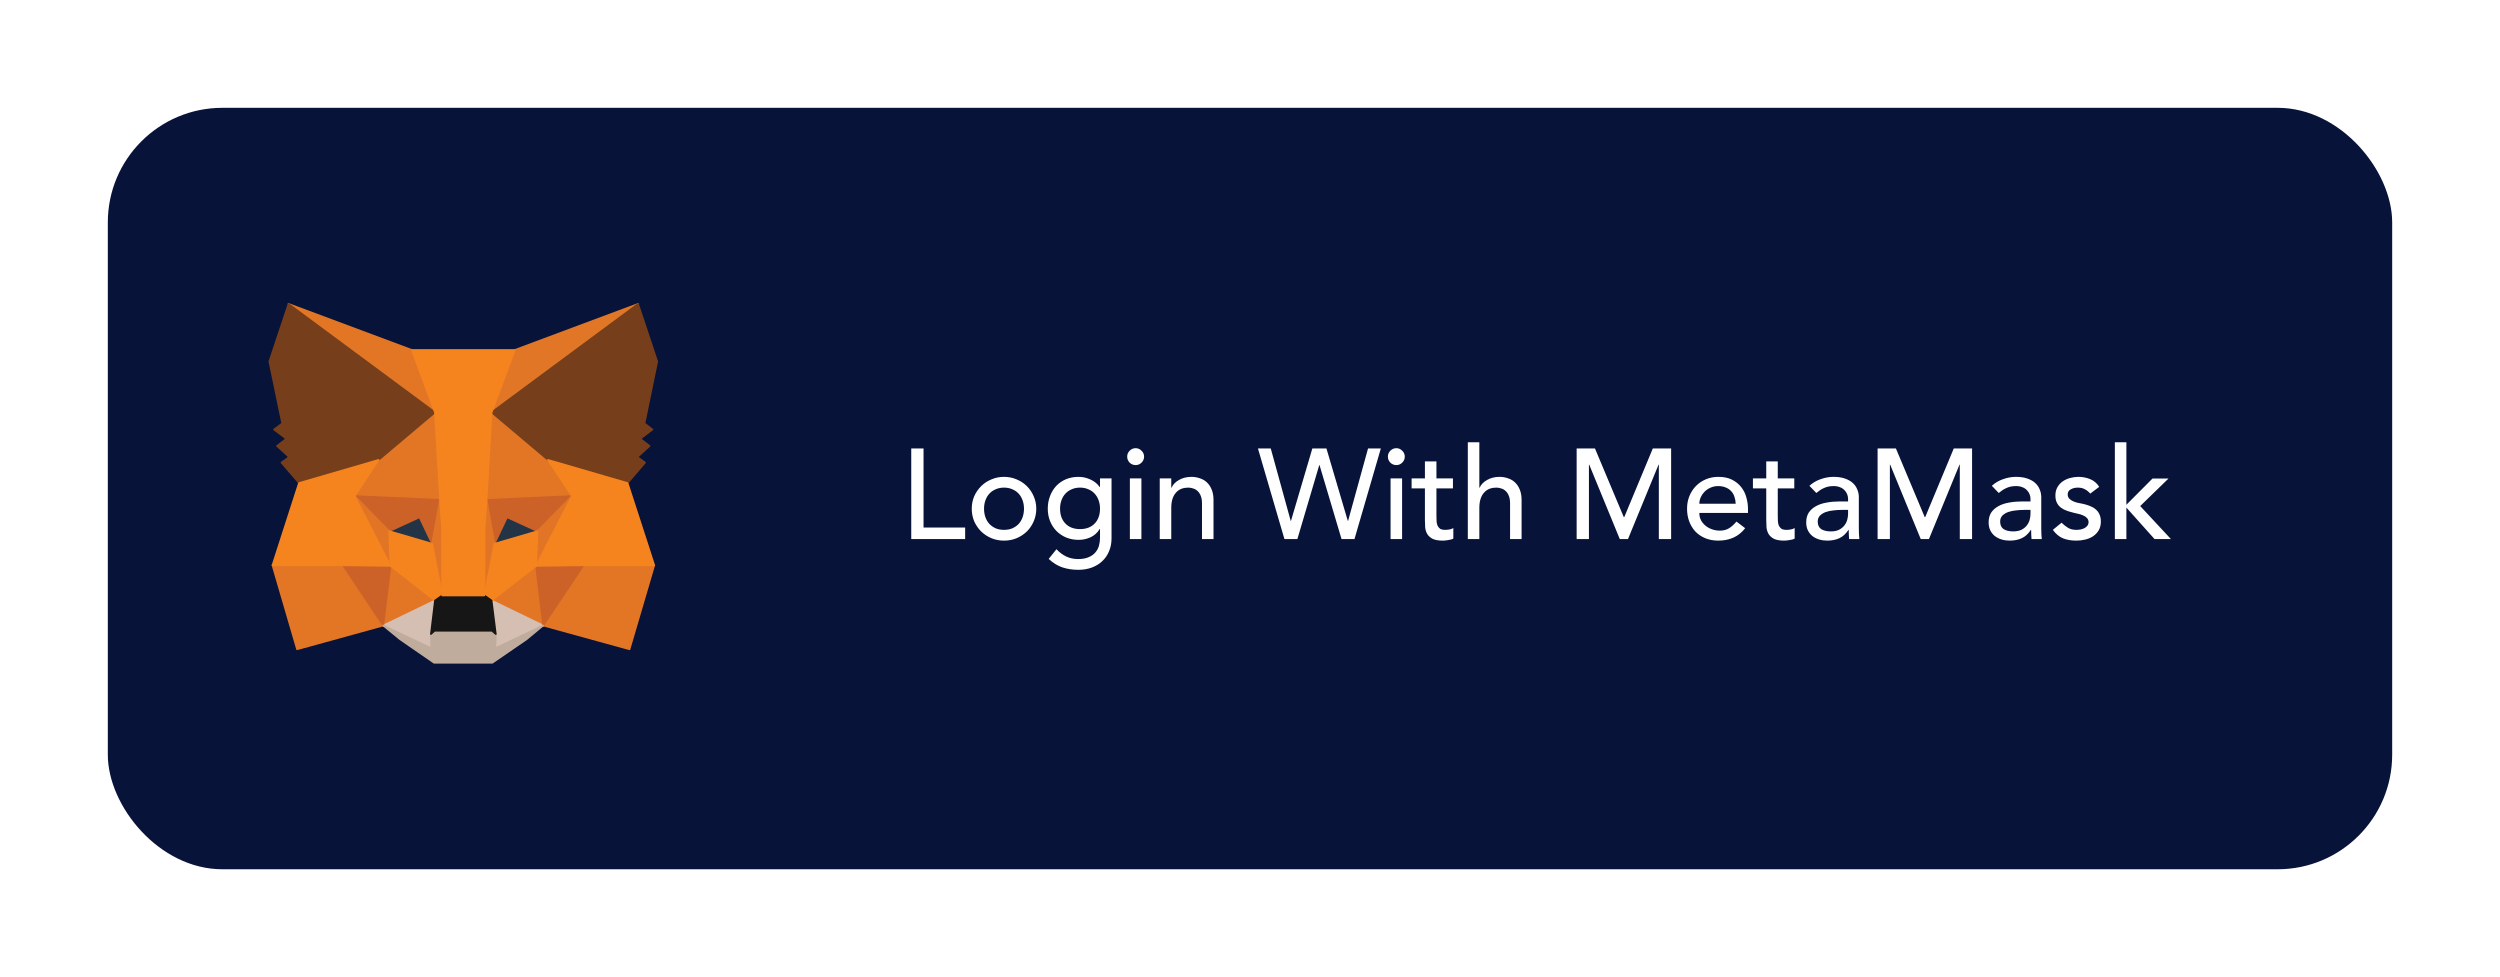 <svg width="371" height="145" viewBox="0 0 371 145" fill="none" xmlns="http://www.w3.org/2000/svg">
<g filter="url(#filter0_dd)">
<rect x="16" y="16" width="339" height="113" rx="17" fill="#08133A"/>
</g>
<g clip-path="url(#clip0)">
<path d="M94.686 45.105L72.199 61.744L76.381 51.938L94.686 45.105Z" fill="#E17726" stroke="#E17726" stroke-width="0.25" stroke-linecap="round" stroke-linejoin="round"/>
<path d="M42.817 45.105L65.104 61.9L61.122 51.938L42.817 45.105Z" fill="#E27625" stroke="#E27625" stroke-width="0.25" stroke-linecap="round" stroke-linejoin="round"/>
<path d="M86.589 83.686L80.606 92.826L93.418 96.353L97.088 83.885L86.589 83.686Z" fill="#E27625" stroke="#E27625" stroke-width="0.25" stroke-linecap="round" stroke-linejoin="round"/>
<path d="M40.437 83.885L44.084 96.353L56.874 92.826L50.913 83.686L40.437 83.885Z" fill="#E27625" stroke="#E27625" stroke-width="0.25" stroke-linecap="round" stroke-linejoin="round"/>
<path d="M56.184 68.245L52.625 73.614L65.303 74.191L64.881 60.547L56.184 68.245Z" fill="#E27625" stroke="#E27625" stroke-width="0.25" stroke-linecap="round" stroke-linejoin="round"/>
<path d="M81.318 68.245L72.488 60.392L72.199 74.191L84.877 73.614L81.318 68.245Z" fill="#E27625" stroke="#E27625" stroke-width="0.25" stroke-linecap="round" stroke-linejoin="round"/>
<path d="M56.874 92.826L64.547 89.121L57.942 83.974L56.874 92.826Z" fill="#E27625" stroke="#E27625" stroke-width="0.25" stroke-linecap="round" stroke-linejoin="round"/>
<path d="M72.955 89.121L80.606 92.826L79.561 83.974L72.955 89.121Z" fill="#E27625" stroke="#E27625" stroke-width="0.25" stroke-linecap="round" stroke-linejoin="round"/>
<path d="M80.606 92.826L72.955 89.121L73.578 94.091L73.511 96.198L80.606 92.826Z" fill="#D5BFB2" stroke="#D5BFB2" stroke-width="0.25" stroke-linecap="round" stroke-linejoin="round"/>
<path d="M56.874 92.826L63.992 96.198L63.947 94.091L64.547 89.121L56.874 92.826Z" fill="#D5BFB2" stroke="#D5BFB2" stroke-width="0.25" stroke-linecap="round" stroke-linejoin="round"/>
<path d="M64.125 80.69L57.763 78.827L62.256 76.764L64.125 80.69Z" fill="#233447" stroke="#233447" stroke-width="0.25" stroke-linecap="round" stroke-linejoin="round"/>
<path d="M73.378 80.69L75.246 76.764L79.761 78.827L73.378 80.69Z" fill="#233447" stroke="#233447" stroke-width="0.25" stroke-linecap="round" stroke-linejoin="round"/>
<path d="M56.874 92.826L57.986 83.686L50.913 83.885L56.874 92.826Z" fill="#CC6228" stroke="#CC6228" stroke-width="0.25" stroke-linecap="round" stroke-linejoin="round"/>
<path d="M79.516 83.686L80.606 92.826L86.59 83.885L79.516 83.686Z" fill="#CC6228" stroke="#CC6228" stroke-width="0.25" stroke-linecap="round" stroke-linejoin="round"/>
<path d="M84.877 73.613L72.199 74.19L73.377 80.691L75.246 76.764L79.761 78.827L84.877 73.613Z" fill="#CC6228" stroke="#CC6228" stroke-width="0.25" stroke-linecap="round" stroke-linejoin="round"/>
<path d="M57.763 78.827L62.256 76.764L64.125 80.691L65.303 74.19L52.625 73.613L57.763 78.827Z" fill="#CC6228" stroke="#CC6228" stroke-width="0.25" stroke-linecap="round" stroke-linejoin="round"/>
<path d="M52.626 73.613L57.942 83.974L57.764 78.827L52.626 73.613Z" fill="#E27525" stroke="#E27525" stroke-width="0.25" stroke-linecap="round" stroke-linejoin="round"/>
<path d="M79.761 78.827L79.561 83.974L84.877 73.613L79.761 78.827Z" fill="#E27525" stroke="#E27525" stroke-width="0.25" stroke-linecap="round" stroke-linejoin="round"/>
<path d="M65.304 74.19L64.125 80.691L65.616 88.367L65.949 78.25L65.304 74.19Z" fill="#E27525" stroke="#E27525" stroke-width="0.25" stroke-linecap="round" stroke-linejoin="round"/>
<path d="M72.199 74.19L71.576 78.228L71.888 88.367L73.378 80.691L72.199 74.19Z" fill="#E27525" stroke="#E27525" stroke-width="0.25" stroke-linecap="round" stroke-linejoin="round"/>
<path d="M73.378 80.691L71.888 88.367L72.955 89.121L79.561 83.974L79.761 78.827L73.378 80.691Z" fill="#F5841F" stroke="#F5841F" stroke-width="0.25" stroke-linecap="round" stroke-linejoin="round"/>
<path d="M57.763 78.827L57.941 83.974L64.547 89.121L65.615 88.367L64.125 80.691L57.763 78.827Z" fill="#F5841F" stroke="#F5841F" stroke-width="0.25" stroke-linecap="round" stroke-linejoin="round"/>
<path d="M73.511 96.198L73.578 94.091L73 93.603H64.503L63.947 94.091L63.992 96.198L56.874 92.826L59.365 94.867L64.414 98.35H73.066L78.138 94.867L80.606 92.826L73.511 96.198Z" fill="#C0AC9D" stroke="#C0AC9D" stroke-width="0.25" stroke-linecap="round" stroke-linejoin="round"/>
<path d="M72.955 89.121L71.887 88.367H65.615L64.547 89.121L63.947 94.091L64.503 93.603H73L73.578 94.091L72.955 89.121Z" fill="#161616" stroke="#161616" stroke-width="0.25" stroke-linecap="round" stroke-linejoin="round"/>
<path d="M95.642 62.831L97.533 53.647L94.686 45.105L72.955 61.19L81.318 68.245L93.129 71.683L95.731 68.644L94.597 67.823L96.399 66.181L95.02 65.117L96.821 63.741L95.642 62.831Z" fill="#763E1A" stroke="#763E1A" stroke-width="0.25" stroke-linecap="round" stroke-linejoin="round"/>
<path d="M39.97 53.647L41.883 62.831L40.659 63.741L42.483 65.117L41.104 66.181L42.906 67.823L41.771 68.644L44.374 71.683L56.184 68.245L64.548 61.19L42.817 45.105L39.97 53.647Z" fill="#763E1A" stroke="#763E1A" stroke-width="0.25" stroke-linecap="round" stroke-linejoin="round"/>
<path d="M93.129 71.684L81.318 68.245L84.877 73.614L79.561 83.974L86.59 83.886H97.088L93.129 71.684Z" fill="#F5841F" stroke="#F5841F" stroke-width="0.25" stroke-linecap="round" stroke-linejoin="round"/>
<path d="M56.184 68.245L44.373 71.684L40.437 83.886H50.913L57.941 83.974L52.626 73.614L56.184 68.245Z" fill="#F5841F" stroke="#F5841F" stroke-width="0.25" stroke-linecap="round" stroke-linejoin="round"/>
<path d="M72.199 74.19L72.955 61.19L76.38 51.938H61.122L64.547 61.19L65.304 74.19L65.593 78.272L65.615 88.367H71.887L71.91 78.272L72.199 74.19Z" fill="#F5841F" stroke="#F5841F" stroke-width="0.25" stroke-linecap="round" stroke-linejoin="round"/>
<path d="M135.229 66.548H137.053V78.29H143.228V80H135.229V66.548ZM146.032 75.497C146.032 75.953 146.101 76.377 146.241 76.77C146.38 77.15 146.576 77.479 146.83 77.758C147.083 78.024 147.393 78.239 147.761 78.404C148.128 78.556 148.54 78.632 148.996 78.632C149.452 78.632 149.863 78.556 150.231 78.404C150.598 78.239 150.908 78.024 151.162 77.758C151.415 77.479 151.611 77.15 151.751 76.77C151.89 76.377 151.96 75.953 151.96 75.497C151.96 75.041 151.89 74.623 151.751 74.243C151.611 73.85 151.415 73.521 151.162 73.255C150.908 72.976 150.598 72.761 150.231 72.609C149.863 72.444 149.452 72.362 148.996 72.362C148.54 72.362 148.128 72.444 147.761 72.609C147.393 72.761 147.083 72.976 146.83 73.255C146.576 73.521 146.38 73.85 146.241 74.243C146.101 74.623 146.032 75.041 146.032 75.497ZM144.208 75.497C144.208 74.838 144.328 74.224 144.569 73.654C144.822 73.084 145.164 72.584 145.595 72.153C146.025 71.722 146.532 71.387 147.115 71.146C147.697 70.893 148.324 70.766 148.996 70.766C149.667 70.766 150.294 70.893 150.877 71.146C151.459 71.387 151.966 71.722 152.397 72.153C152.827 72.584 153.163 73.084 153.404 73.654C153.657 74.224 153.784 74.838 153.784 75.497C153.784 76.156 153.657 76.776 153.404 77.359C153.163 77.929 152.827 78.429 152.397 78.86C151.966 79.278 151.459 79.614 150.877 79.867C150.294 80.108 149.667 80.228 148.996 80.228C148.324 80.228 147.697 80.108 147.115 79.867C146.532 79.614 146.025 79.278 145.595 78.86C145.164 78.429 144.822 77.929 144.569 77.359C144.328 76.776 144.208 76.156 144.208 75.497ZM164.951 79.924C164.951 80.608 164.83 81.229 164.59 81.786C164.362 82.356 164.032 82.844 163.602 83.249C163.171 83.667 162.652 83.99 162.044 84.218C161.436 84.446 160.764 84.56 160.03 84.56C159.168 84.56 158.377 84.44 157.655 84.199C156.945 83.958 156.268 83.54 155.622 82.945L156.781 81.501C157.224 81.982 157.705 82.343 158.225 82.584C158.744 82.837 159.333 82.964 159.992 82.964C160.625 82.964 161.151 82.869 161.569 82.679C161.987 82.502 162.316 82.267 162.557 81.976C162.81 81.685 162.987 81.349 163.089 80.969C163.19 80.602 163.241 80.228 163.241 79.848V78.518H163.184C162.854 79.063 162.405 79.468 161.835 79.734C161.277 79.987 160.688 80.114 160.068 80.114C159.409 80.114 158.795 80 158.225 79.772C157.667 79.531 157.186 79.208 156.781 78.803C156.375 78.385 156.059 77.897 155.831 77.34C155.603 76.77 155.489 76.156 155.489 75.497C155.489 74.838 155.596 74.224 155.812 73.654C156.027 73.071 156.331 72.565 156.724 72.134C157.129 71.703 157.61 71.368 158.168 71.127C158.738 70.886 159.371 70.766 160.068 70.766C160.676 70.766 161.265 70.899 161.835 71.165C162.417 71.431 162.873 71.805 163.203 72.286H163.241V70.994H164.951V79.924ZM160.277 72.362C159.821 72.362 159.409 72.444 159.042 72.609C158.674 72.761 158.364 72.976 158.111 73.255C157.857 73.521 157.661 73.85 157.522 74.243C157.382 74.623 157.313 75.041 157.313 75.497C157.313 76.409 157.579 77.144 158.111 77.701C158.643 78.246 159.365 78.518 160.277 78.518C161.189 78.518 161.911 78.246 162.443 77.701C162.975 77.144 163.241 76.409 163.241 75.497C163.241 75.041 163.171 74.623 163.032 74.243C162.892 73.85 162.696 73.521 162.443 73.255C162.189 72.976 161.879 72.761 161.512 72.609C161.144 72.444 160.733 72.362 160.277 72.362ZM167.674 70.994H169.384V80H167.674V70.994ZM167.275 67.764C167.275 67.422 167.395 67.131 167.636 66.89C167.889 66.637 168.187 66.51 168.529 66.51C168.871 66.51 169.162 66.637 169.403 66.89C169.656 67.131 169.783 67.422 169.783 67.764C169.783 68.106 169.656 68.404 169.403 68.657C169.162 68.898 168.871 69.018 168.529 69.018C168.187 69.018 167.889 68.898 167.636 68.657C167.395 68.404 167.275 68.106 167.275 67.764ZM172.105 70.994H173.815V72.381H173.853C174.069 71.9 174.442 71.513 174.974 71.222C175.506 70.918 176.121 70.766 176.817 70.766C177.248 70.766 177.66 70.836 178.052 70.975C178.458 71.102 178.806 71.304 179.097 71.583C179.401 71.862 179.642 72.223 179.819 72.666C179.997 73.097 180.085 73.61 180.085 74.205V80H178.375V74.68C178.375 74.262 178.318 73.907 178.204 73.616C178.09 73.312 177.938 73.071 177.748 72.894C177.558 72.704 177.337 72.571 177.083 72.495C176.843 72.406 176.589 72.362 176.323 72.362C175.969 72.362 175.639 72.419 175.335 72.533C175.031 72.647 174.765 72.831 174.537 73.084C174.309 73.325 174.132 73.635 174.005 74.015C173.879 74.395 173.815 74.845 173.815 75.364V80H172.105V70.994ZM186.678 66.548H188.578L191.542 77.302H191.58L194.753 66.548H196.843L200.016 77.302H200.054L203.018 66.548H204.918L201.004 80H199.085L195.817 69.018H195.779L192.53 80H190.611L186.678 66.548ZM206.361 70.994H208.071V80H206.361V70.994ZM205.962 67.764C205.962 67.422 206.082 67.131 206.323 66.89C206.576 66.637 206.874 66.51 207.216 66.51C207.558 66.51 207.849 66.637 208.09 66.89C208.343 67.131 208.47 67.422 208.47 67.764C208.47 68.106 208.343 68.404 208.09 68.657C207.849 68.898 207.558 69.018 207.216 69.018C206.874 69.018 206.576 68.898 206.323 68.657C206.082 68.404 205.962 68.106 205.962 67.764ZM215.618 72.476H213.167V76.561C213.167 76.814 213.173 77.068 213.186 77.321C213.199 77.562 213.243 77.783 213.319 77.986C213.408 78.176 213.534 78.334 213.699 78.461C213.876 78.575 214.13 78.632 214.459 78.632C214.662 78.632 214.871 78.613 215.086 78.575C215.301 78.537 215.498 78.467 215.675 78.366V79.924C215.472 80.038 215.206 80.114 214.877 80.152C214.56 80.203 214.313 80.228 214.136 80.228C213.477 80.228 212.964 80.139 212.597 79.962C212.242 79.772 211.976 79.531 211.799 79.24C211.634 78.949 211.533 78.626 211.495 78.271C211.47 77.904 211.457 77.536 211.457 77.169V72.476H209.481V70.994H211.457V68.467H213.167V70.994H215.618V72.476ZM217.824 65.636H219.534V72.381H219.572C219.788 71.9 220.161 71.513 220.693 71.222C221.225 70.918 221.84 70.766 222.536 70.766C222.967 70.766 223.379 70.836 223.771 70.975C224.177 71.102 224.525 71.304 224.816 71.583C225.12 71.862 225.361 72.223 225.538 72.666C225.716 73.097 225.804 73.61 225.804 74.205V80H224.094V74.68C224.094 74.262 224.037 73.907 223.923 73.616C223.809 73.312 223.657 73.071 223.467 72.894C223.277 72.704 223.056 72.571 222.802 72.495C222.562 72.406 222.308 72.362 222.042 72.362C221.688 72.362 221.358 72.419 221.054 72.533C220.75 72.647 220.484 72.831 220.256 73.084C220.028 73.325 219.851 73.635 219.724 74.015C219.598 74.395 219.534 74.845 219.534 75.364V80H217.824V65.636ZM233.974 66.548H236.691L240.966 76.732H241.042L245.279 66.548H247.996V80H246.172V68.942H246.134L241.593 80H240.377L235.836 68.942H235.798V80H233.974V66.548ZM252.181 76.124C252.181 76.517 252.263 76.878 252.428 77.207C252.605 77.524 252.833 77.796 253.112 78.024C253.39 78.252 253.713 78.429 254.081 78.556C254.448 78.683 254.828 78.746 255.221 78.746C255.753 78.746 256.215 78.626 256.608 78.385C257 78.132 257.361 77.802 257.691 77.397L258.983 78.385C258.033 79.614 256.703 80.228 254.993 80.228C254.283 80.228 253.637 80.108 253.055 79.867C252.485 79.626 251.997 79.297 251.592 78.879C251.199 78.448 250.895 77.948 250.68 77.378C250.464 76.795 250.357 76.168 250.357 75.497C250.357 74.826 250.471 74.205 250.699 73.635C250.939 73.052 251.262 72.552 251.668 72.134C252.086 71.703 252.58 71.368 253.15 71.127C253.72 70.886 254.34 70.766 255.012 70.766C255.81 70.766 256.481 70.905 257.026 71.184C257.583 71.463 258.039 71.83 258.394 72.286C258.748 72.729 259.002 73.236 259.154 73.806C259.318 74.363 259.401 74.933 259.401 75.516V76.124H252.181ZM257.577 74.756C257.564 74.376 257.501 74.028 257.387 73.711C257.285 73.394 257.127 73.122 256.912 72.894C256.696 72.653 256.424 72.47 256.095 72.343C255.778 72.204 255.404 72.134 254.974 72.134C254.556 72.134 254.169 72.216 253.815 72.381C253.473 72.533 253.181 72.736 252.941 72.989C252.7 73.242 252.51 73.527 252.371 73.844C252.244 74.148 252.181 74.452 252.181 74.756H257.577ZM266.272 72.476H263.821V76.561C263.821 76.814 263.828 77.068 263.84 77.321C263.853 77.562 263.897 77.783 263.973 77.986C264.062 78.176 264.189 78.334 264.353 78.461C264.531 78.575 264.784 78.632 265.113 78.632C265.316 78.632 265.525 78.613 265.74 78.575C265.956 78.537 266.152 78.467 266.329 78.366V79.924C266.127 80.038 265.861 80.114 265.531 80.152C265.215 80.203 264.968 80.228 264.79 80.228C264.132 80.228 263.619 80.139 263.251 79.962C262.897 79.772 262.631 79.531 262.453 79.24C262.289 78.949 262.187 78.626 262.149 78.271C262.124 77.904 262.111 77.536 262.111 77.169V72.476H260.135V70.994H262.111V68.467H263.821V70.994H266.272V72.476ZM268.517 72.096C268.998 71.653 269.555 71.323 270.189 71.108C270.822 70.88 271.455 70.766 272.089 70.766C272.747 70.766 273.311 70.848 273.78 71.013C274.261 71.178 274.654 71.399 274.958 71.678C275.262 71.957 275.483 72.28 275.623 72.647C275.775 73.002 275.851 73.375 275.851 73.768V78.366C275.851 78.683 275.857 78.974 275.87 79.24C275.882 79.506 275.901 79.759 275.927 80H274.407C274.369 79.544 274.35 79.088 274.35 78.632H274.312C273.932 79.215 273.482 79.626 272.963 79.867C272.443 80.108 271.842 80.228 271.158 80.228C270.74 80.228 270.341 80.171 269.961 80.057C269.581 79.943 269.245 79.772 268.954 79.544C268.675 79.316 268.453 79.037 268.289 78.708C268.124 78.366 268.042 77.973 268.042 77.53C268.042 76.947 268.168 76.46 268.422 76.067C268.688 75.674 269.042 75.358 269.486 75.117C269.942 74.864 270.467 74.686 271.063 74.585C271.671 74.471 272.317 74.414 273.001 74.414H274.255V74.034C274.255 73.806 274.21 73.578 274.122 73.35C274.033 73.122 273.9 72.919 273.723 72.742C273.545 72.552 273.324 72.406 273.058 72.305C272.792 72.191 272.475 72.134 272.108 72.134C271.778 72.134 271.487 72.166 271.234 72.229C270.993 72.292 270.771 72.375 270.569 72.476C270.366 72.565 270.182 72.672 270.018 72.799C269.853 72.926 269.695 73.046 269.543 73.16L268.517 72.096ZM273.343 75.668C272.937 75.668 272.519 75.693 272.089 75.744C271.671 75.782 271.284 75.864 270.93 75.991C270.588 76.118 270.303 76.295 270.075 76.523C269.859 76.751 269.752 77.042 269.752 77.397C269.752 77.916 269.923 78.29 270.265 78.518C270.619 78.746 271.094 78.86 271.69 78.86C272.158 78.86 272.557 78.784 272.887 78.632C273.216 78.467 273.482 78.258 273.685 78.005C273.887 77.752 274.033 77.473 274.122 77.169C274.21 76.852 274.255 76.542 274.255 76.238V75.668H273.343ZM278.635 66.548H281.352L285.627 76.732H285.703L289.94 66.548H292.657V80H290.833V68.942H290.795L286.254 80H285.038L280.497 68.942H280.459V80H278.635V66.548ZM295.588 72.096C296.069 71.653 296.626 71.323 297.26 71.108C297.893 70.88 298.526 70.766 299.16 70.766C299.818 70.766 300.382 70.848 300.851 71.013C301.332 71.178 301.725 71.399 302.029 71.678C302.333 71.957 302.554 72.28 302.694 72.647C302.846 73.002 302.922 73.375 302.922 73.768V78.366C302.922 78.683 302.928 78.974 302.941 79.24C302.953 79.506 302.972 79.759 302.998 80H301.478C301.44 79.544 301.421 79.088 301.421 78.632H301.383C301.003 79.215 300.553 79.626 300.034 79.867C299.514 80.108 298.913 80.228 298.229 80.228C297.811 80.228 297.412 80.171 297.032 80.057C296.652 79.943 296.316 79.772 296.025 79.544C295.746 79.316 295.524 79.037 295.36 78.708C295.195 78.366 295.113 77.973 295.113 77.53C295.113 76.947 295.239 76.46 295.493 76.067C295.759 75.674 296.113 75.358 296.557 75.117C297.013 74.864 297.538 74.686 298.134 74.585C298.742 74.471 299.388 74.414 300.072 74.414H301.326V74.034C301.326 73.806 301.281 73.578 301.193 73.35C301.104 73.122 300.971 72.919 300.794 72.742C300.616 72.552 300.395 72.406 300.129 72.305C299.863 72.191 299.546 72.134 299.179 72.134C298.849 72.134 298.558 72.166 298.305 72.229C298.064 72.292 297.842 72.375 297.64 72.476C297.437 72.565 297.253 72.672 297.089 72.799C296.924 72.926 296.766 73.046 296.614 73.16L295.588 72.096ZM300.414 75.668C300.008 75.668 299.59 75.693 299.16 75.744C298.742 75.782 298.355 75.864 298.001 75.991C297.659 76.118 297.374 76.295 297.146 76.523C296.93 76.751 296.823 77.042 296.823 77.397C296.823 77.916 296.994 78.29 297.336 78.518C297.69 78.746 298.165 78.86 298.761 78.86C299.229 78.86 299.628 78.784 299.958 78.632C300.287 78.467 300.553 78.258 300.756 78.005C300.958 77.752 301.104 77.473 301.193 77.169C301.281 76.852 301.326 76.542 301.326 76.238V75.668H300.414ZM310.19 73.255C309.988 73.002 309.734 72.793 309.43 72.628C309.139 72.451 308.778 72.362 308.347 72.362C307.942 72.362 307.587 72.451 307.283 72.628C306.992 72.793 306.846 73.04 306.846 73.369C306.846 73.635 306.929 73.85 307.093 74.015C307.271 74.18 307.473 74.313 307.701 74.414C307.942 74.515 308.195 74.591 308.461 74.642C308.727 74.693 308.955 74.737 309.145 74.775C309.513 74.864 309.855 74.971 310.171 75.098C310.501 75.225 310.779 75.389 311.007 75.592C311.248 75.795 311.432 76.042 311.558 76.333C311.698 76.624 311.767 76.979 311.767 77.397C311.767 77.904 311.66 78.341 311.444 78.708C311.229 79.063 310.95 79.354 310.608 79.582C310.266 79.81 309.874 79.975 309.43 80.076C309 80.177 308.563 80.228 308.119 80.228C307.372 80.228 306.713 80.114 306.143 79.886C305.586 79.658 305.086 79.24 304.642 78.632L305.934 77.568C306.213 77.847 306.523 78.094 306.865 78.309C307.207 78.524 307.625 78.632 308.119 78.632C308.335 78.632 308.55 78.613 308.765 78.575C308.993 78.524 309.19 78.455 309.354 78.366C309.532 78.265 309.671 78.144 309.772 78.005C309.886 77.853 309.943 77.682 309.943 77.492C309.943 77.239 309.861 77.03 309.696 76.865C309.544 76.7 309.354 76.574 309.126 76.485C308.911 76.384 308.677 76.308 308.423 76.257C308.183 76.194 307.967 76.143 307.777 76.105C307.41 76.016 307.062 75.915 306.732 75.801C306.403 75.687 306.112 75.535 305.858 75.345C305.605 75.155 305.402 74.914 305.25 74.623C305.098 74.332 305.022 73.971 305.022 73.54C305.022 73.071 305.117 72.666 305.307 72.324C305.51 71.969 305.77 71.678 306.086 71.45C306.416 71.222 306.783 71.051 307.188 70.937C307.606 70.823 308.024 70.766 308.442 70.766C309.05 70.766 309.633 70.88 310.19 71.108C310.748 71.336 311.191 71.716 311.52 72.248L310.19 73.255ZM313.845 65.636H315.555V74.908L319.431 71.013H321.806L317.607 75.098L322.167 80H319.735L315.555 75.326V80H313.845V65.636Z" fill="white"/>
</g>
<defs>
<filter id="filter0_dd" x="0" y="0" width="371" height="145" filterUnits="userSpaceOnUse" color-interpolation-filters="sRGB">
<feFlood flood-opacity="0" result="BackgroundImageFix"/>
<feColorMatrix in="SourceAlpha" type="matrix" values="0 0 0 0 0 0 0 0 0 0 0 0 0 0 0 0 0 0 127 0"/>
<feOffset dx="4" dy="4"/>
<feGaussianBlur stdDeviation="6"/>
<feColorMatrix type="matrix" values="0 0 0 0 0 0 0 0 0 0 0 0 0 0 0 0 0 0 0.75 0"/>
<feBlend mode="normal" in2="BackgroundImageFix" result="effect1_dropShadow"/>
<feColorMatrix in="SourceAlpha" type="matrix" values="0 0 0 0 0 0 0 0 0 0 0 0 0 0 0 0 0 0 127 0"/>
<feOffset dx="-4" dy="-4"/>
<feGaussianBlur stdDeviation="6"/>
<feColorMatrix type="matrix" values="0 0 0 0 0.738 0 0 0 0 0.738 0 0 0 0 0.738 0 0 0 0.25 0"/>
<feBlend mode="normal" in2="effect1_dropShadow" result="effect2_dropShadow"/>
<feBlend mode="normal" in="SourceGraphic" in2="effect2_dropShadow" result="shape"/>
</filter>
<clipPath id="clip0">
<rect width="294.485" height="56.5" fill="white" transform="translate(38.258 43.394)"/>
</clipPath>
</defs>
</svg>
